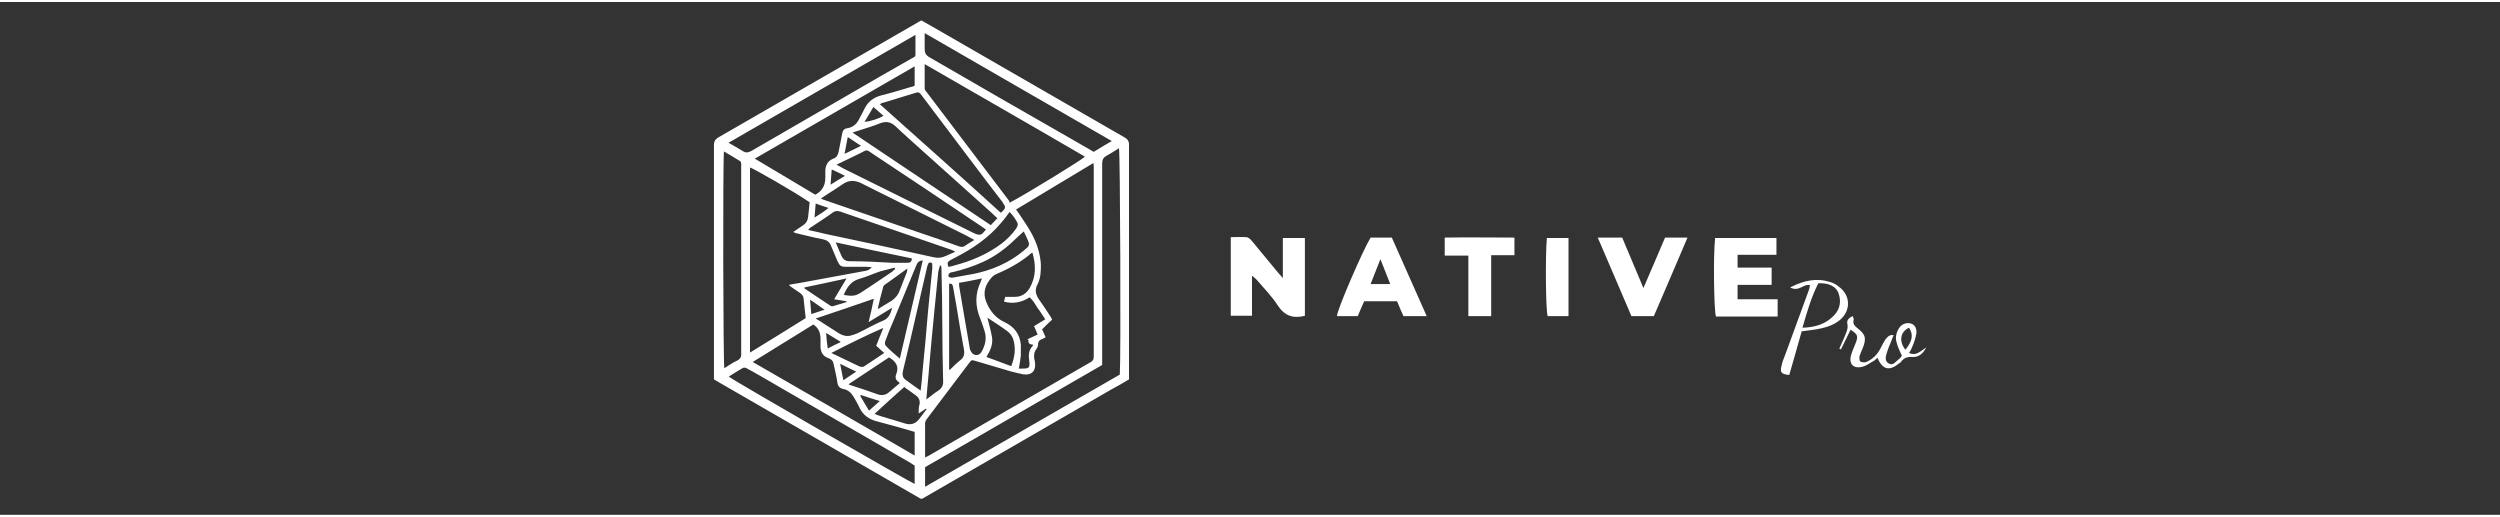 <?xml version="1.0" encoding="UTF-8"?>
<svg xmlns="http://www.w3.org/2000/svg" version="1.1"  width="208" height="43"  viewBox="0 0 624 128">
  <rect x="0" y="0" width="624" height="128" fill="#333333" stroke="none"/>
  <defs>
    <style>
      .cls-1 {
        fill: #fff;
      }
    </style>
  </defs>
  <!-- Generator: Adobe Illustrator 28.6.0, SVG Export Plug-In . SVG Version: 1.2.0 Build 709)  -->
  <g>
    <g id="Layer_1">
      <path class="cls-1" d="M281.8,94.2c-1.5.9-2.9,1.7-4.4,2.5-15.4,8.9-30.8,17.8-46.2,26.7-1.4.8-1,.8-2.4,0-16.5-9.5-32.9-19-49.4-28.5-.4-.2-.8-.5-1.2-.7,0-.4,0-.9,0-1.3,0-19.1,0-38.1,0-57.2,0-.9.3-1.4,1.1-1.9,16.5-9.5,33.1-19.1,49.6-28.6.3-.2.7-.4,1.1-.6,1.6.9,3.3,1.9,4.9,2.8,15.3,8.8,30.5,17.6,45.8,26.4.7.4,1.1.9,1.1,1.8,0,19.2,0,38.4,0,57.5v1.1ZM261.1,83.6c-.4.2-.6.4-.9.5-.7.2-1.1.6-1.1,1.4,0,.4-.2.8-.4,1.1-.5.6-.6,1.2-.6,1.9,0,.4.1.8.2,1.2.4,2.4-.8,3.6-3.1,3.2-1-.2-2-.5-2.9-.7-2.9-.9-5.9-1.7-8.8-2.6-1-.3-1-.3-1.6.5-3.5,4.6-7,9.3-10.5,13.9-.4.5-.6,1-.5,1.7,0,2.3,0,4.7,0,7,0,.3,0,.6,0,1,.3-.2.6-.3.8-.4,13.5-7.8,27-15.6,40.5-23.4.6-.3.8-.7.8-1.4,0-15.8,0-31.5,0-47.3,0-.3,0-.5-.1-1-6.5,3.9-12.8,7.7-19.3,11.6.3.4.6.8.8,1.1,1,1.6,2.2,3.2,3.1,4.9,1.3,2.4,2.1,4.9,2.3,7.6,0,1.7,0,3.4-.8,5-.8,1.4-.5,2.6.3,3.8,1,1.4,2,2.9,2.9,4.3.2.3.3.5.4.8-.9.8-1.7,1.6-2.5,2.4.3.7.6,1.3.9,2ZM202.1,50c-3.6-2.5-14.1-8.5-14.9-8.7v46.2c4.7-2.9,9.3-5.7,13.9-8.6-.2-1.6-.3-3.1-.5-4.6,0-.8-.4-1.4-1.1-1.8-.6-.4-1.3-.9-1.9-1.3-.2-.1-.4-.3-.7-.6.9-.2,1.6-.3,2.3-.4,5.4-1,10.8-2,16.3-3,.7-.1,1.4-.2,2.1-1-.6,0-.9-.1-1.3-.1-1.7,0-3.3,0-5,0-1.4,0-1.7-.2-2.3-1.5-.5-1.3-1.1-2.5-1.6-3.8-.4-1-1.1-1.4-2.1-1.6-2.2-.4-4.4-1-6.6-1.5-.2,0-.4-.2-.7-.3.9-.6,1.7-1.2,2.5-1.7.7-.5,1.1-1.1,1.2-2,.1-1.2.3-2.5.4-3.8ZM230.8,15.4c0,2.2,0,4.2,0,6.2,0,.3.3.7.5.9,6.8,9,13.6,17.9,20.4,26.9.2.2.3.5.3.7,4.2-2.2,18.2-10.8,18.8-11.5-13.2-7.7-26.5-15.3-40-23.1ZM275.1,90.6c-14.8,8.5-29.5,17.1-44.2,25.5v4.9c16.3-9.4,32.5-18.7,48.6-28,.3-3.9.1-55.4-.2-56.5-1,.6-2,1.3-3,1.8-.9.5-1.2,1-1.2,2.1,0,16.2,0,32.3,0,48.5v1.8ZM187.8,89.8c13.6,7.8,27,15.6,40.5,23.4v-5.9c-3.1-.9-6.2-1.8-9.3-2.6-2.1-.5-3.6-1.6-4.5-3.5-.4-.9-.9-1.7-1.4-2.6-.6-1-1.4-1.8-2.6-2-1-.2-1.4-.8-1.5-1.7-.2-1.5-.6-2.9-.9-4.4-.1-.8-.5-1.3-1.3-1.6-1.3-.4-1.9-1.4-2-2.7,0-.7,0-1.4,0-2,0-1.5-.4-2.8-1.8-3.7-5,3.1-10,6.2-15.2,9.4ZM228.4,16c-13.4,7.7-26.6,15.4-40,23.1,5.2,3.1,10.2,6.1,15.1,9,1.7-.9,2.5-2.3,2.5-4.2,0-.6,0-1.3,0-1.9.1-1.4.7-2.4,2-2.9.8-.3,1.1-.8,1.3-1.6.3-1.5.6-3.1.9-4.6.1-.8.5-1.3,1.3-1.4,1.4-.2,2.4-1.1,3-2.4.4-.8.9-1.6,1.3-2.5.9-1.8,2.3-2.8,4.2-3.3,2.5-.6,5-1.4,7.4-2.1.3,0,.6-.2.9-.3v-5ZM230.8,7.7c0,1.5,0,2.8,0,4,0,1,.3,1.6,1.2,2.1,11.9,6.9,23.9,13.8,35.8,20.6,1.7,1,3.5,2,5.2,3,1.5-.9,2.9-1.8,4.5-2.7-15.6-9-31.1-17.9-46.8-27ZM181.8,35.1c1.3.8,2.5,1.4,3.6,2.1.7.5,1.3.4,2.1,0,10.6-6.1,21.2-12.3,31.8-18.4,2.8-1.6,5.6-3.2,8.4-4.8.4-.2.8-.3.8-.9,0-1.6,0-3.1,0-4.9-15.6,9-31,17.9-46.6,26.9ZM180.7,37.2c-.3,3.4-.2,53.2.1,54.2,1.1-.7,2.1-1.4,3.2-1.9.8-.4,1.1-1,1-1.9,0-15.4,0-30.9,0-46.3,0-.3,0-.7,0-1,0-.2-.1-.5-.3-.6-1.3-.8-2.6-1.6-4-2.4ZM181.9,93.5c1.2,1,45.5,26.5,46.4,26.8v-4.6c-.4-.2-.8-.5-1.1-.7-12.4-7.2-24.9-14.4-37.3-21.6-1.1-.6-2.2-1.3-3.4-1.9-.3-.2-.7-.3-1-.2-1.2.7-2.4,1.4-3.6,2.2ZM249.8,52.6c1.3-1.1,1.3-1.4.5-2.5,0,0,0-.1-.1-.2-2.8-3.6-5.5-7.2-8.3-10.9-3.9-5.2-7.8-10.3-11.7-15.5-.8-1.1-.9-1.1-2.1-.7-2.5.8-5,1.5-7.5,2.3-.3,0-.6.2-1,.4,10.2,9.1,20.3,18.1,30.3,27.2ZM249,54c-.5-.4-.9-.8-1.3-1.2-5.8-5.2-11.6-10.4-17.5-15.7-2.2-2-4.5-4-6.7-6.1-1.2-1.1-2.4-1.3-3.9-.7-1.7.7-3.5,1.2-5.3,1.8-.4.1-.9.3-1.5.5,11.6,7.8,23,15.4,34.5,23.1.6-.6,1.1-1.2,1.7-1.8ZM256.4,84.2c.9-.4,1.7-.8,2.6-1.2-.3-.7-.6-1.4-.9-2.1,1-.6,1.8-1.1,2.8-1.7-.7-1-1.2-1.9-1.9-2.8-.6-.9-1.1-1.9-2-2.7-2,1.3-4.1,1.7-6.4,1.1.1-.5.2-.8.3-1.2.9,0,1.6,0,2.4,0,1.6,0,2.9-.8,3.7-2.2,1.6-2.8,1.6-5.7.7-8.8-.2,0-.3.1-.4.2-2.6,2.2-5.5,3.8-8.6,5.1-.5.2-1,.6-1.4,1.1-1.4,1.7-2,3.5-1.2,5.7.9,2.3,2.3,4.1,4.6,5.2,2.4,1.1,3.9,3,4.1,5.7,0,.9,0,1.8,0,2.6-.1,1.1-.3,2.1-.5,3.3.3,0,.5,0,.8,0,1.8,0,2-.2,1.8-1.9-.2-1.4-.2-2.7.9-3.8,0,0,0-.2,0-.3-.8,0-1.2-.3-1.1-1.2ZM243.2,59.4c-.8-.4-1.4-.8-2-1.1-8.6-4.3-17.1-8.5-25.7-12.8-.4-.2-.7-.4-1.1-.5-1.5-.6-2.8-.4-4.1.5-1.5,1-3,2-4.6,3-.2.2-.5.3-.8.6.5.2.8.3,1.1.4,8.1,2.8,16.1,5.5,24.2,8.3,3,1,5.9,2,8.9,3.1.6.2,1.1.4,1.7,0,.7-.5,1.4-.9,2.4-1.5ZM246.1,56.8c-.5-.4-.9-.6-1.3-.9-8.9-6-17.9-12-26.8-17.9-2-1.4-1.5-1.1-3.4-.2-1.9.9-3.7,1.8-5.8,2.8.7.4,1.3.7,1.8,1,10.7,5.3,21.4,10.6,32.1,15.9.4.2.8.4,1.2.5.5.2,1,.1,1.4-.3.2-.3.5-.5.8-.9ZM238.4,62.3c-.4-.2-.6-.3-.8-.4-9.3-3.2-18.6-6.4-27.9-9.6-.7-.2-1.3-.2-1.9.3-1.8,1.3-3.7,2.5-5.5,3.7-.2.1-.3.3-.6.6,1.6.3,3,.7,4.4,1,9,1.9,17.9,3.8,26.9,5.8.9.2,1.7.2,2.5-.1.9-.3,1.8-.8,2.8-1.2ZM229.8,97c.2-1.9.4-3.5.5-5.2.5-4.7.9-9.5,1.3-14.2.4-3.7.7-7.4,1.1-11.1,0-.4,0-.7,0-1.1,0-.2-.3-.4-.5-.4-.2,0-.5.2-.5.3-.2.4-.3.8-.4,1.3-1.4,6.2-2.9,12.5-4.3,18.7-.5,2.2-1.1,4.5-1.6,6.7-.2.8-.2,1.6.5,2.2,1.2.9,2.5,1.8,3.9,2.8ZM218,74.1c-4.9,1.7-9.6,3.3-14.4,4.9.3.2.4.3.5.3,1.8,1.1,3.5,2.3,5.3,3.4.8.5,1.8.8,2.8.6.7-.2,1.4-.4,2-.7,2.1-1,4.1-2.2,6.3-3.1,1.4-.6,1.8-1.8,2.2-3.2-2,1.2-3.8,2.3-5.9,3.6.5-2,.9-3.8,1.3-5.8ZM231.1,99.3c1.2-.9,2.1-1.7,3.1-2.3.9-.6,1.3-1.4,1.2-2.5-.1-4.7-.2-9.4-.2-14.1,0-4.5-.1-8.9-.2-13.4,0-.4,0-.8-.1-1.2h-.3c-.1.5-.3,1-.4,1.5-.3,3-.6,6-.9,9-.6,5.8-1.1,11.6-1.6,17.4-.2,1.8-.3,3.6-.5,5.7ZM239.4,70.2c0,.3,0,.5,0,.7.9,5.1,1.7,10.2,2.6,15.2,0,.4.2.9.4,1.2.6,1.1,2,1.1,2.6,0,.9-1.6,1.3-3.2.8-5-.3-1.1-.7-2.1-1.1-3.2-1.3-3.1-1.4-6.2.1-9.3.1-.2.1-.4.3-.8-2,.4-3.8.8-5.8,1.1ZM230.3,64.5c-1.2.1-1.4.8-1.7,1.5-2,4.8-3.9,9.5-5.9,14.3-.6,1.3-1.1,2.7-1.6,4-.2.5-.4,1,0,1.5,1,1.1,2.2,2.1,3.5,3.2,1.9-8.2,3.8-16.3,5.7-24.4ZM224.6,95.1c-.9-.6-1.3-1.2-.9-2.2.7-1.8.1-3.1-1.8-4.2-3.3,2.2-6.6,4.4-10.1,6.7.3.2.5.3.7.3,2.2.7,4.3,1.4,6.5,2.2,1.1.4,2.1.2,2.9-.5.9-.7,1.7-1.5,2.7-2.3ZM225.8,96c-2.5,2.2-4.9,4.4-7.5,6.8.5.2.9.4,1.3.5,2.1.6,4.2,1.3,6.3,1.9q2.2.7,3.6-1.2c.6-.8,1.2-1.6,1.8-2.4,0,0-.1,0-.2-.1-.5.4-1.1.7-1.8,1.2,0-.9,0-1.6.2-2.2.2-1-.1-1.7-.9-2.3-.9-.7-1.8-1.3-2.8-2ZM220.6,81.3c-4.4,1.9-8.6,4-13.1,6.3,2.5,1.2,4.8,2.3,7.1,3.4.3.1.8.1,1,0,1.7-1.1,3.3-2.2,5.1-3.4-.7-.6-1.3-1.2-2-1.8.6-1.6,1.2-3,1.8-4.5ZM236.8,66.1c.5-.1,1.1-.2,1.6-.4,4.2-1.1,8.1-2.8,11.6-5.4,1.4-1.1,2.6-2.3,3.6-3.7.3-.5.6-1,.3-1.6-.5-.9-1.1-1.8-1.9-2.6-.7,1-1.4,1.9-2.1,2.7-3.1,3.7-7,6.4-11.3,8.6-.5.3-1,.5-1.5.8-.6.4-.7.6-.4,1.6ZM255.5,57.3c-.9.8-1.7,1.5-2.4,2.2-2.3,2.2-4.9,4.1-7.8,5.4-2.4,1.1-4.9,1.9-7.4,2.5-.3,0-.7.1-.9.3-.2.1-.3.5-.3.7,0,.2.4.3.6.4.1,0,.3,0,.5,0,1.7-.3,3.3-.6,5-.9,4.7-.9,9.1-2.8,12.8-5.9.3-.3.7-.6,1-.9.2-.3.3-.7.2-1-.3-.9-.8-1.8-1.3-2.9ZM246.4,78.6c.4,1.7.9,3.3,1.2,5,.3,1.8-.4,3.4-1.4,5,2.1.8,4.2,1.5,6.2,2.3.9-2.3,1.2-4.5.5-6.7-.2-.7-.7-1.4-1.3-1.9-1.7-1.3-3.5-2.4-5.3-3.6ZM236.9,70.4c0,.2,0,.4,0,.6,0,6.9,0,13.8,0,20.7,0,0,0,0,0,0,0,0,0,0,.2.1.8-.8,1.7-1.7,2.6-2.4.9-.7,1.1-1.5.9-2.7-.7-3.6-1.3-7.3-1.9-11-.3-1.5-.5-3-.8-4.5-.2-.8-.2-.9-1.1-.9ZM227.6,64c-6.3-1.3-12.5-2.6-19-4,.5,1.3,1,2.3,1.4,3.3.4.9,1,1.4,2,1.4,3.6,0,7.2.2,10.9.4,1.2,0,2.4,0,3.6,0,.6,0,1.1-.2,1.1-1.1ZM200.8,71.2c0,.1,0,.2,0,.3,2.1,1.4,4.2,2.8,6.3,4.2.2.2.6.3.9.2,1.1-.3,2.2-.7,3.3-1v-.2c-1-.2-2-.3-3.1-.5,1-1.7,2-3.4,3.1-5.2-3.6.8-7,1.5-10.3,2.2ZM223.4,66.7c0-.1,0-.2-.1-.4-1.2.3-2.3.6-3.5.9-1.8.6-3.5,1.4-5.3,1.9-2.1.6-3.1,2.1-3.9,4,2.1.4,3,.3,4.5-.7,2.6-1.7,5.1-3.4,7.6-5.1.2-.2.4-.4.7-.6ZM219,76.5c0,0,.2,0,.2.1,1.1-.7,2.2-1.3,3.3-2,1-.7,1.7-1.5,2.1-2.7.6-1.5,1.2-3.1,1.8-4.6,0-.2,0-.4.1-.8-2,1.5-3.9,2.8-5.7,4.1-.2.2-.4.4-.4.7-.5,1.7-.9,3.5-1.3,5.2ZM214.9,98.1c0,0-.1.1-.2.2.7,1.2,1.4,2.4,2.2,3.7.9-.8,1.7-1.5,2.7-2.4-1.7-.5-3.2-1-4.7-1.5ZM215.8,29.9c1.2,0,3.9-.9,4.7-1.5-.8-.7-1.6-1.4-2.5-2.2-.8,1.3-1.5,2.5-2.2,3.7ZM213.8,92.3c-1.5-.7-2.7-1.3-4.1-2,.3,1.5.5,2.7.8,4.1,1.2-.8,2.1-1.4,3.3-2.2ZM211.6,33.7c-.3,1.5-.5,2.7-.8,4.2,1.5-.7,2.7-1.3,4.1-2-1.2-.8-2.1-1.4-3.3-2.2ZM207.3,45.6c1.3-.8,2.4-1.5,3.6-2.2-1.2-.6-2.1-1.1-3.3-1.6-.1,1.3-.2,2.4-.3,3.9ZM209.8,84.8c-1.3-.8-2.3-1.4-3.6-2.2.1,1.4.2,2.6.4,3.9,1.1-.6,2.1-1.1,3.2-1.6ZM203.6,50.3c-.1,1.2-.2,2.2-.3,3.5,1.3-.8,2.4-1.5,3.5-2.4-1.2-.4-2.2-.7-3.2-1.1ZM202.5,77.9c1.2-.4,2.1-.7,3.3-1.1-1.3-.9-2.3-1.6-3.6-2.5.1,1.3.2,2.4.3,3.6Z"/>
      <path class="cls-1" d="M325.8,78.3c-3.1.8-5.2,0-6.9-2.6-1.4-2.2-3.3-4.1-5-6.1-.3-.4-.7-.7-1.4-1.3v10h-5.3v-19.6c1.3,0,2.6-.1,3.9,0,.5,0,1.1.6,1.5,1.1,1.9,2.3,3.8,4.6,5.7,6.9.5.6,1,1.2,1.9,2.2v-10h5.5v19.4Z"/>
      <path class="cls-1" d="M428.1,58.9h15.3v4.2h-9.7v3.2h8.5v4.3h-8.5v3.6h10v4.3h-15.4c-.5-1.5-.7-15.5-.2-19.6Z"/>
      <path class="cls-1" d="M347.4,58.8c2.9,6.5,5.7,12.9,8.7,19.6h-5.8c-.5-1.2-1.1-2.4-1.6-3.7h-8.2c-.5,1.2-1.1,2.4-1.6,3.7h-5.2c0-1.5,6.4-16.3,8.4-19.6h5.5ZM344.5,64.3c-.9,2.3-1.6,4.1-2.4,6.1h4.9c-.8-2-1.5-3.8-2.4-6.1Z"/>
      <path class="cls-1" d="M398.8,58.8h6.1c1.7,4,3.4,8.1,5.3,12.6,1.9-4.5,3.7-8.5,5.4-12.6h5.6c-2.8,6.6-5.6,13.1-8.4,19.6h-5.6c-2.7-6.4-5.5-12.8-8.4-19.6Z"/>
      <path class="cls-1" d="M372.2,78.4h-5.7v-15.1h-5.9v-4.5c5.7-.1,11.5,0,17.4,0v4.4h-5.8v15.2Z"/>
      <path class="cls-1" d="M386.1,58.9h5.4v19.5h-5.2c-.5-1.4-.6-15.2-.2-19.5Z"/>
      <path class="cls-1" d="M446.9,71.2c3.4-1.7,6.5-2.4,9.9-1.3.8.2,1.5.6,2.1,1.1,3,2.1,3.2,6,.3,8.4-1.7,1.4-3.7,1.9-5.8,2.3-1.2.2-2.4.3-3.7.5-1,3.7-2.1,7.3-3.1,10.9-1.9-.2-2.3-.6-2-2,.2-1.1.6-2.1,1-3.1,2-5.5,4-10.9,6-16.4,0-.3.1-.5.2-.9-1.6-.5-2.7,1.7-4.9.6ZM453.8,70.3c-1.7,3.4-2.8,7.1-3.9,11,3.2-.1,5.8-.9,7.9-3.1,1.5-1.6,1.8-3.5,1.1-5.5-.6-1.7-2.4-2.6-5-2.5Z"/>
      <path class="cls-1" d="M472.5,83.5c-.5,1.4-1.1,2.6-1.5,3.9-.3.9-.7,2.2.4,2.8,1.1.7,1.8-.5,2.6-1.1.3-.2.5-.5.7-.8-.5-1.1-1-2.2-1.3-3.3-.4-1.2-.1-2.5.6-3.6.7-1.1,2-1.5,3.1-1.1.9.3,1.4,1.3,1.2,2.6-.2,1-.5,2-.9,2.9-.2.6-.5,1.2-.9,1.8,1.7.8,2.7-.3,4.3-1.4-.9,1.8-2.1,2.5-3.5,2.4-1.3-.1-2.1.3-2.8,1.2-.1.2-.3.3-.5.4-2.4,2-4.1,1.6-5.4-1.4-.4.4-.8.8-1.3,1-.7.4-1.5,1-2.3,1.2-2.4.7-3.7-.7-2.9-3.1.3-1,.8-2,1.2-3.1.5-1.5.3-1.9-1.4-3-.8,1.6-1.6,3.3-2.4,4.9-.1,0-.2-.1-.4-.2.4-.9.8-1.8,1.2-2.7.4-1.1,1.1-2.2.8-3.5-.2-.8.3-1.5,1.4-1.9,0,.3.2.6.2.8-.3,1,.1,1.6.9,2.2,2.1,1.6,2.3,2.6,1.3,5.1-.3.7-.6,1.3-.8,2,0,.4,0,1,.2,1.2.3.2,1,.3,1.4.2,1.7-.7,2.9-1.9,3.7-3.5.4-.8.8-1.6,1.3-2.3.5-.6,1.1-1.2,2-.9ZM476.5,81.3c-2.2,1-2.6,3.4-.9,5.5,1.8-2.3,2-3.8.9-5.5Z"/>
    </g>
  </g>
</svg>